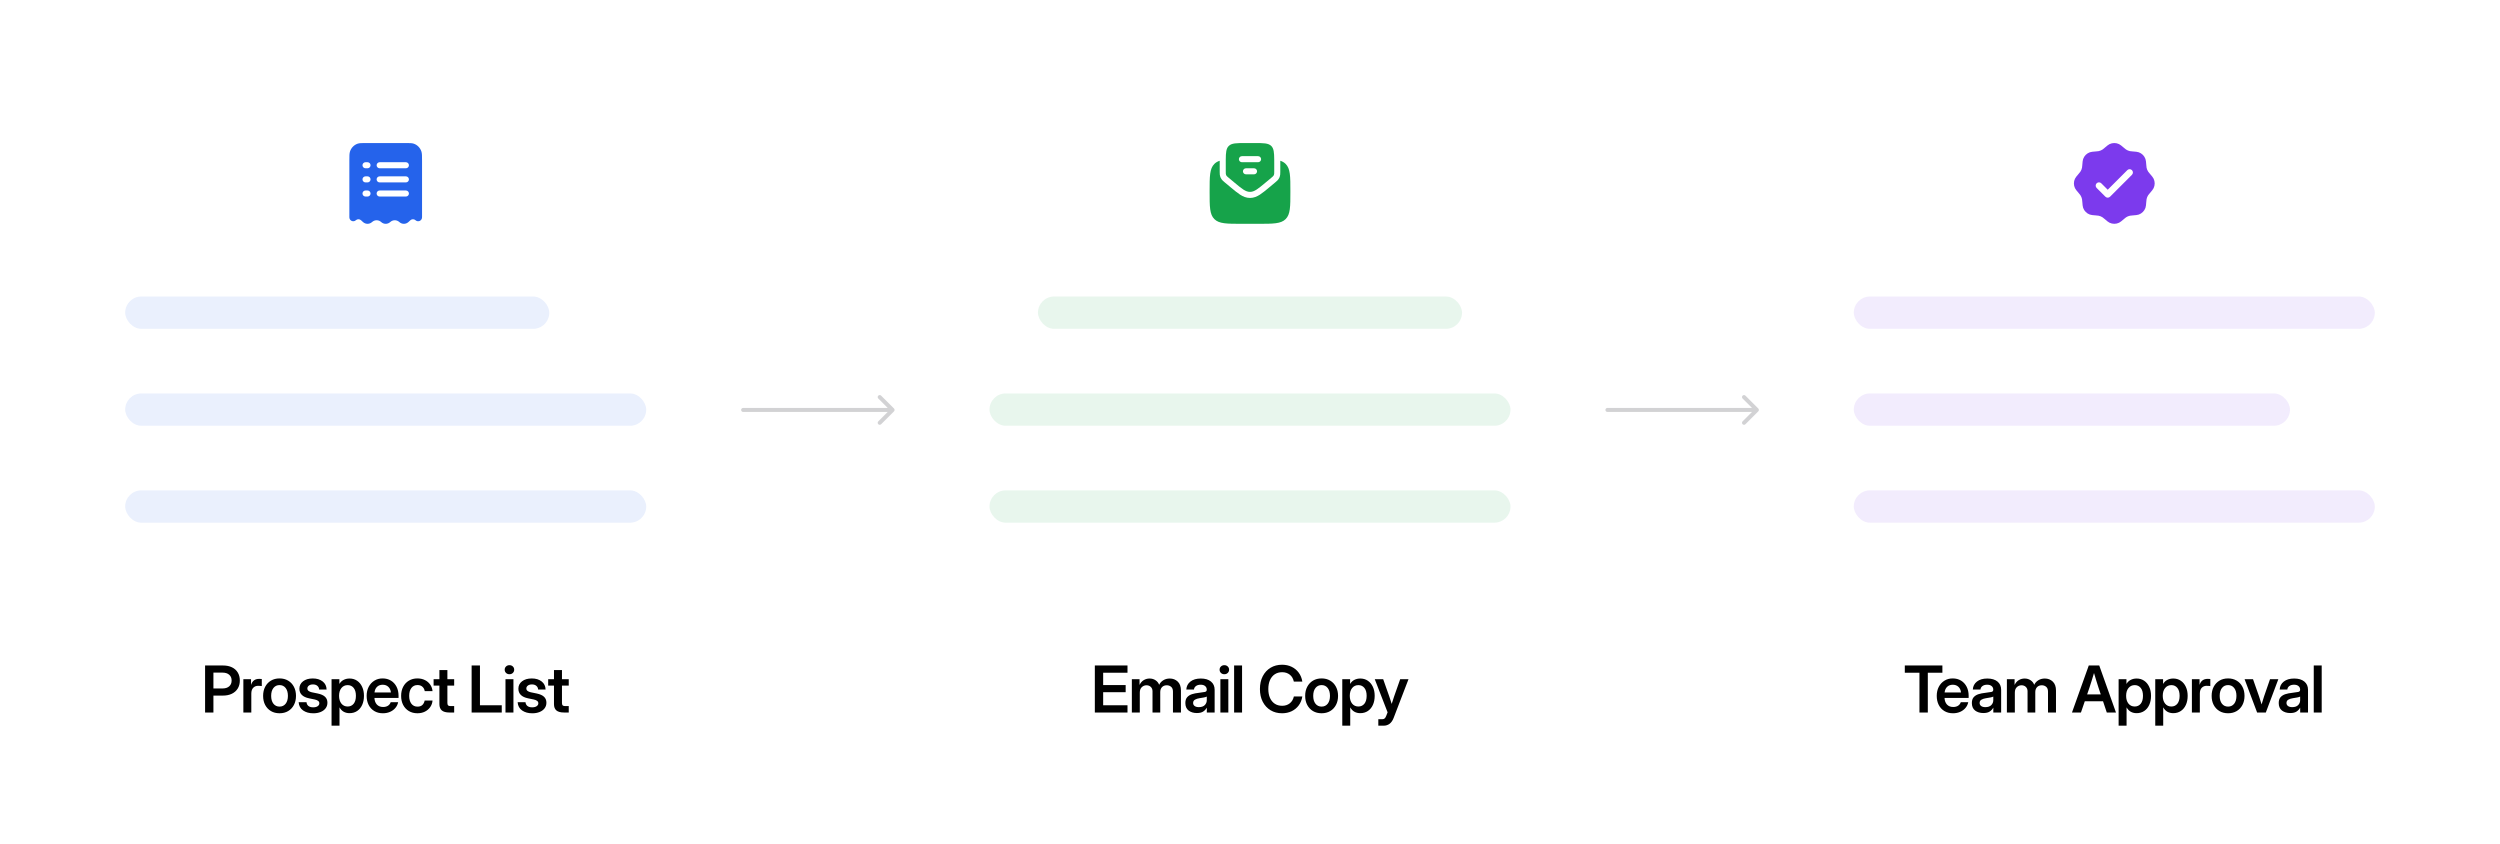 <svg width="619" height="209" viewBox="0 0 619 209" fill="none" xmlns="http://www.w3.org/2000/svg">
<g filter="url(#filter0_ddddi_245_564)">
<rect x="7" y="4" width="177" height="195" rx="10" fill="white"/>
<path fill-rule="evenodd" clip-rule="evenodd" d="M90.745 30H100.255C101.414 30 101.993 30 102.461 30.163C103.347 30.471 104.043 31.187 104.342 32.099C104.5 32.581 104.5 33.177 104.5 34.37V48.374C104.5 49.233 103.515 49.688 102.892 49.118C102.526 48.783 101.974 48.783 101.608 49.118L101.125 49.56C100.483 50.147 99.517 50.147 98.875 49.56C98.233 48.973 97.267 48.973 96.625 49.56C95.983 50.147 95.017 50.147 94.375 49.56C93.733 48.973 92.767 48.973 92.125 49.56C91.483 50.147 90.517 50.147 89.875 49.56L89.392 49.118C89.026 48.783 88.474 48.783 88.108 49.118C87.485 49.688 86.5 49.233 86.5 48.374V34.37C86.5 33.177 86.5 32.581 86.658 32.099C86.957 31.187 87.653 30.471 88.539 30.163C89.007 30 89.586 30 90.745 30ZM90.5 34.75C90.086 34.75 89.75 35.086 89.75 35.5C89.75 35.914 90.086 36.25 90.5 36.25H91C91.414 36.25 91.75 35.914 91.75 35.5C91.75 35.086 91.414 34.75 91 34.75H90.5ZM94 34.75C93.586 34.75 93.25 35.086 93.25 35.5C93.25 35.914 93.586 36.25 94 36.25H100.5C100.914 36.25 101.25 35.914 101.25 35.5C101.25 35.086 100.914 34.75 100.5 34.75H94ZM90.5 38.25C90.086 38.25 89.75 38.586 89.75 39C89.75 39.414 90.086 39.75 90.5 39.75H91C91.414 39.75 91.75 39.414 91.75 39C91.75 38.586 91.414 38.25 91 38.25H90.5ZM94 38.25C93.586 38.25 93.25 38.586 93.25 39C93.25 39.414 93.586 39.75 94 39.75H100.5C100.914 39.75 101.25 39.414 101.25 39C101.25 38.586 100.914 38.25 100.5 38.25H94ZM90.5 41.75C90.086 41.75 89.75 42.086 89.75 42.5C89.75 42.914 90.086 43.25 90.5 43.25H91C91.414 43.25 91.75 42.914 91.75 42.5C91.75 42.086 91.414 41.75 91 41.75H90.5ZM94 41.75C93.586 41.75 93.25 42.086 93.25 42.5C93.25 42.914 93.586 43.25 94 43.25H100.5C100.914 43.25 101.25 42.914 101.25 42.5C101.25 42.086 100.914 41.75 100.5 41.75H94Z" fill="#2563EB"/>
<g opacity="0.1">
<rect x="31" y="68" width="105" height="8" rx="4" fill="#2563EB"/>
</g>
<g opacity="0.1">
<rect x="31" y="92" width="129" height="8" rx="4" fill="#2563EB"/>
</g>
<g opacity="0.1">
<rect x="31" y="116" width="129" height="8" rx="4" fill="#2563EB"/>
</g>
<path d="M50.779 171V159.359H55.225C56.079 159.359 56.816 159.51 57.436 159.812C58.061 160.115 58.54 160.544 58.873 161.102C59.212 161.659 59.381 162.318 59.381 163.078C59.381 163.844 59.209 164.505 58.865 165.062C58.522 165.62 58.035 166.052 57.404 166.359C56.779 166.661 56.04 166.812 55.186 166.812H52.842V171H50.779ZM52.842 165.047H55.108C55.8 165.047 56.347 164.872 56.748 164.523C57.149 164.169 57.35 163.688 57.35 163.078C57.35 162.474 57.149 161.997 56.748 161.648C56.347 161.299 55.8 161.125 55.108 161.125H52.842V165.047ZM60.256 171V162.75H62.155V164.117H62.178C62.329 163.648 62.566 163.292 62.889 163.047C63.217 162.797 63.647 162.672 64.178 162.672C64.314 162.672 64.433 162.677 64.537 162.688C64.647 162.693 64.741 162.698 64.819 162.703V164.453C64.746 164.443 64.621 164.43 64.444 164.414C64.267 164.398 64.082 164.391 63.889 164.391C63.42 164.391 63.025 164.552 62.702 164.875C62.384 165.198 62.225 165.682 62.225 166.328V171H60.256ZM69.218 171.188C68.405 171.188 67.694 171.008 67.085 170.648C66.475 170.284 65.999 169.779 65.655 169.133C65.317 168.487 65.147 167.737 65.147 166.883C65.147 166.029 65.317 165.279 65.655 164.633C65.999 163.982 66.475 163.474 67.085 163.109C67.694 162.745 68.405 162.562 69.218 162.562C70.025 162.562 70.733 162.745 71.343 163.109C71.957 163.474 72.434 163.982 72.772 164.633C73.116 165.279 73.288 166.029 73.288 166.883C73.288 167.737 73.116 168.487 72.772 169.133C72.434 169.779 71.957 170.284 71.343 170.648C70.733 171.008 70.025 171.188 69.218 171.188ZM69.218 169.539C69.848 169.539 70.35 169.302 70.725 168.828C71.1 168.354 71.288 167.706 71.288 166.883C71.288 166.06 71.1 165.409 70.725 164.93C70.35 164.451 69.848 164.211 69.218 164.211C68.582 164.211 68.077 164.451 67.702 164.93C67.327 165.404 67.139 166.055 67.139 166.883C67.139 167.706 67.327 168.354 67.702 168.828C68.077 169.302 68.582 169.539 69.218 169.539ZM77.569 171.195C76.564 171.195 75.723 170.961 75.046 170.492C74.374 170.018 74.007 169.339 73.944 168.453H75.89C75.931 168.854 76.093 169.167 76.374 169.391C76.655 169.609 77.043 169.719 77.538 169.719C78.012 169.719 78.385 169.625 78.655 169.438C78.931 169.25 79.069 169.01 79.069 168.719C79.069 168.469 78.968 168.268 78.765 168.117C78.562 167.966 78.288 167.854 77.944 167.781L76.538 167.492C74.934 167.159 74.132 166.365 74.132 165.109C74.132 164.349 74.434 163.737 75.038 163.273C75.642 162.805 76.447 162.57 77.452 162.57C78.452 162.57 79.265 162.818 79.89 163.312C80.52 163.802 80.845 164.471 80.866 165.32H79.015C79.004 164.951 78.861 164.646 78.585 164.406C78.309 164.167 77.947 164.047 77.499 164.047C77.067 164.047 76.726 164.143 76.476 164.336C76.226 164.529 76.101 164.766 76.101 165.047C76.101 165.292 76.197 165.492 76.39 165.648C76.582 165.799 76.851 165.914 77.194 165.992L78.679 166.297C79.496 166.469 80.098 166.74 80.483 167.109C80.874 167.479 81.069 167.966 81.069 168.57C81.069 169.107 80.918 169.573 80.616 169.969C80.319 170.359 79.908 170.661 79.382 170.875C78.856 171.089 78.252 171.195 77.569 171.195ZM82.093 174.266V162.75H84.031V163.898H84.054C84.314 163.461 84.663 163.133 85.101 162.914C85.538 162.695 86.023 162.586 86.554 162.586C87.262 162.586 87.882 162.768 88.413 163.133C88.95 163.492 89.367 163.995 89.663 164.641C89.966 165.281 90.117 166.023 90.117 166.867C90.117 167.727 89.968 168.479 89.671 169.125C89.38 169.766 88.966 170.266 88.429 170.625C87.893 170.984 87.265 171.164 86.546 171.164C86.005 171.164 85.523 171.047 85.101 170.812C84.684 170.578 84.346 170.227 84.085 169.758H84.062V174.266H82.093ZM86.085 169.516C86.695 169.516 87.187 169.289 87.562 168.836C87.937 168.378 88.124 167.721 88.124 166.867C88.124 166.018 87.937 165.365 87.562 164.906C87.187 164.448 86.695 164.219 86.085 164.219C85.439 164.219 84.921 164.461 84.531 164.945C84.145 165.424 83.953 166.065 83.953 166.867C83.953 167.669 84.145 168.312 84.531 168.797C84.921 169.276 85.439 169.516 86.085 169.516ZM94.804 171.188C93.981 171.188 93.268 171.003 92.664 170.633C92.06 170.263 91.593 169.755 91.265 169.109C90.942 168.458 90.781 167.716 90.781 166.883C90.781 166.044 90.948 165.302 91.281 164.656C91.62 164.005 92.086 163.495 92.679 163.125C93.273 162.75 93.955 162.562 94.726 162.562C95.518 162.562 96.211 162.745 96.804 163.109C97.398 163.474 97.859 163.979 98.187 164.625C98.515 165.266 98.679 166.008 98.679 166.852V167.391H92.711C92.737 168.062 92.935 168.604 93.304 169.016C93.674 169.427 94.19 169.633 94.851 169.633C95.346 169.633 95.755 169.526 96.078 169.312C96.401 169.094 96.62 168.807 96.734 168.453H98.578C98.474 168.99 98.245 169.464 97.89 169.875C97.541 170.286 97.101 170.609 96.57 170.844C96.039 171.073 95.45 171.188 94.804 171.188ZM92.726 166.031H96.789C96.726 165.443 96.513 164.979 96.148 164.641C95.789 164.297 95.325 164.125 94.757 164.125C94.185 164.125 93.718 164.297 93.359 164.641C93.005 164.979 92.794 165.443 92.726 166.031ZM103.352 171.188C102.549 171.188 101.844 171.005 101.234 170.641C100.63 170.276 100.159 169.771 99.82 169.125C99.487 168.479 99.32 167.732 99.32 166.883C99.32 166.034 99.487 165.286 99.82 164.641C100.159 163.99 100.63 163.482 101.234 163.117C101.844 162.747 102.549 162.562 103.352 162.562C104.044 162.562 104.661 162.698 105.203 162.969C105.745 163.234 106.18 163.604 106.508 164.078C106.841 164.547 107.036 165.089 107.094 165.703H105.164C105.091 165.26 104.901 164.901 104.594 164.625C104.292 164.344 103.885 164.203 103.375 164.203C102.729 164.203 102.224 164.445 101.859 164.93C101.495 165.414 101.312 166.065 101.312 166.883C101.312 167.695 101.495 168.344 101.859 168.828C102.224 169.307 102.729 169.547 103.375 169.547C103.891 169.547 104.292 169.411 104.578 169.141C104.865 168.865 105.055 168.497 105.148 168.039H107.094C107.047 168.643 106.857 169.182 106.523 169.656C106.195 170.13 105.758 170.505 105.211 170.781C104.669 171.052 104.049 171.188 103.352 171.188ZM112.453 162.75V164.336H110.774V168.633C110.774 168.93 110.834 169.135 110.953 169.25C111.073 169.359 111.292 169.414 111.61 169.414H112.453V171H111.266C110.427 171 109.805 170.831 109.399 170.492C108.998 170.154 108.797 169.63 108.797 168.922V164.336H107.36V162.75H108.797V160.5H110.774V162.75H112.453ZM116.774 171V159.359H118.837V169.211H124.235V171H116.774ZM125.158 171V162.75H127.126V171H125.158ZM126.142 161.523C125.803 161.523 125.522 161.417 125.298 161.203C125.074 160.984 124.962 160.716 124.962 160.398C124.962 160.081 125.074 159.815 125.298 159.602C125.522 159.388 125.803 159.281 126.142 159.281C126.475 159.281 126.754 159.388 126.978 159.602C127.202 159.815 127.314 160.081 127.314 160.398C127.314 160.716 127.202 160.984 126.978 161.203C126.754 161.417 126.475 161.523 126.142 161.523ZM131.791 171.195C130.785 171.195 129.944 170.961 129.267 170.492C128.595 170.018 128.228 169.339 128.166 168.453H130.111C130.153 168.854 130.314 169.167 130.595 169.391C130.877 169.609 131.265 169.719 131.759 169.719C132.233 169.719 132.606 169.625 132.877 169.438C133.153 169.25 133.291 169.01 133.291 168.719C133.291 168.469 133.189 168.268 132.986 168.117C132.783 167.966 132.509 167.854 132.166 167.781L130.759 167.492C129.155 167.159 128.353 166.365 128.353 165.109C128.353 164.349 128.655 163.737 129.259 163.273C129.864 162.805 130.668 162.57 131.673 162.57C132.673 162.57 133.486 162.818 134.111 163.312C134.741 163.802 135.067 164.471 135.088 165.32H133.236C133.226 164.951 133.082 164.646 132.806 164.406C132.53 164.167 132.168 164.047 131.72 164.047C131.288 164.047 130.947 164.143 130.697 164.336C130.447 164.529 130.322 164.766 130.322 165.047C130.322 165.292 130.418 165.492 130.611 165.648C130.804 165.799 131.072 165.914 131.416 165.992L132.9 166.297C133.718 166.469 134.319 166.74 134.705 167.109C135.095 167.479 135.291 167.966 135.291 168.57C135.291 169.107 135.14 169.573 134.838 169.969C134.541 170.359 134.129 170.661 133.603 170.875C133.077 171.089 132.473 171.195 131.791 171.195ZM140.822 162.75V164.336H139.143V168.633C139.143 168.93 139.202 169.135 139.322 169.25C139.442 169.359 139.661 169.414 139.978 169.414H140.822V171H139.635C138.796 171 138.174 170.831 137.768 170.492C137.366 170.154 137.166 169.63 137.166 168.922V164.336H135.728V162.75H137.166V160.5H139.143V162.75H140.822Z" fill="black"/>
</g>
<g filter="url(#filter1_ddddi_245_564)">
<rect x="221" y="4" width="177" height="195" rx="10" fill="white"/>
<path d="M307.5 50H311.5C315.271 50 317.157 50 318.328 48.829C319.5 47.657 319.5 45.771 319.5 42C319.5 38.229 319.5 36.343 318.328 35.172C317.966 34.809 317.534 34.559 317 34.386C317 34.555 317 34.729 317 34.905L317 37.063C317 37.093 317 37.125 317.001 37.159C317.004 37.499 317.009 38.07 316.764 38.592C316.519 39.114 316.078 39.476 315.815 39.691C315.788 39.713 315.763 39.733 315.741 39.752L314.234 41.008C313.373 41.725 312.624 42.349 311.951 42.782C311.224 43.249 310.439 43.595 309.5 43.595C308.561 43.595 307.776 43.249 307.049 42.782C306.376 42.349 305.627 41.725 304.766 41.008L303.259 39.752C303.237 39.733 303.212 39.713 303.186 39.691C302.922 39.476 302.481 39.114 302.236 38.592C301.992 38.07 301.996 37.499 301.999 37.159C302 37.125 302 37.093 302 37.063L302 34.905C302 34.729 302 34.555 302 34.386C301.466 34.559 301.034 34.809 300.672 35.172C299.5 36.343 299.5 38.229 299.5 42C299.5 45.771 299.5 47.657 300.672 48.829C301.843 50 303.729 50 307.5 50Z" fill="#16A34A"/>
<path fill-rule="evenodd" clip-rule="evenodd" d="M304.22 38.6L305.659 39.799C307.496 41.33 308.414 42.095 309.5 42.095C310.586 42.095 311.505 41.33 313.341 39.799L314.78 38.6C315.134 38.305 315.311 38.157 315.406 37.956C315.5 37.754 315.5 37.524 315.5 37.063V35C315.5 34.679 315.5 34.38 315.498 34.102C315.487 32.331 315.4 31.365 314.768 30.732C314.036 30 312.857 30 310.5 30H308.5C306.143 30 304.965 30 304.232 30.732C303.6 31.365 303.512 32.331 303.5 34.102C303.498 34.38 303.5 34.679 303.5 35V37.063C303.5 37.524 303.5 37.754 303.594 37.956C303.689 38.157 303.866 38.305 304.22 38.6ZM306.75 34C306.75 33.586 307.086 33.25 307.5 33.25H311.5C311.914 33.25 312.25 33.586 312.25 34C312.25 34.414 311.914 34.75 311.5 34.75H307.5C307.086 34.75 306.75 34.414 306.75 34ZM307.75 37C307.75 36.586 308.086 36.25 308.5 36.25H310.5C310.914 36.25 311.25 36.586 311.25 37C311.25 37.414 310.914 37.75 310.5 37.75H308.5C308.086 37.75 307.75 37.414 307.75 37Z" fill="#16A34A"/>
<g opacity="0.1">
<rect x="257" y="68" width="105" height="8" rx="4" fill="#16A34A"/>
</g>
<g opacity="0.1">
<rect x="245" y="92" width="129" height="8" rx="4" fill="#16A34A"/>
</g>
<g opacity="0.1">
<rect x="245" y="116" width="129" height="8" rx="4" fill="#16A34A"/>
</g>
<path d="M271.081 171V159.359H279.167V161.148H273.143V164.211H278.713V165.969H273.143V169.211H279.167V171H271.081ZM280.245 171V162.75H282.151V164.18C282.401 163.648 282.748 163.25 283.19 162.984C283.633 162.719 284.115 162.586 284.636 162.586C285.193 162.586 285.685 162.729 286.112 163.016C286.539 163.297 286.839 163.674 287.011 164.148C287.229 163.674 287.571 163.297 288.034 163.016C288.498 162.729 289.031 162.586 289.636 162.586C290.417 162.586 291.073 162.839 291.604 163.344C292.136 163.849 292.401 164.586 292.401 165.555V171H290.425V165.836C290.425 165.289 290.274 164.891 289.972 164.641C289.675 164.385 289.315 164.258 288.893 164.258C288.393 164.258 287.998 164.414 287.706 164.727C287.419 165.039 287.276 165.443 287.276 165.938V171H285.362V165.742C285.362 165.294 285.222 164.935 284.94 164.664C284.659 164.393 284.3 164.258 283.862 164.258C283.419 164.258 283.034 164.414 282.706 164.727C282.378 165.034 282.214 165.484 282.214 166.078V171H280.245ZM296.347 171.133C295.524 171.133 294.842 170.927 294.3 170.516C293.764 170.099 293.495 169.479 293.495 168.656C293.495 168.031 293.646 167.549 293.948 167.211C294.256 166.867 294.654 166.617 295.144 166.461C295.639 166.305 296.17 166.198 296.737 166.141C297.503 166.052 298.037 165.974 298.339 165.906C298.641 165.839 298.792 165.664 298.792 165.383V165.32C298.792 164.966 298.657 164.677 298.386 164.453C298.12 164.229 297.753 164.117 297.284 164.117C296.805 164.117 296.415 164.229 296.112 164.453C295.816 164.677 295.654 164.964 295.628 165.312H293.73C293.777 164.495 294.118 163.836 294.753 163.336C295.389 162.836 296.245 162.586 297.323 162.586C298.396 162.586 299.235 162.836 299.839 163.336C300.443 163.836 300.745 164.516 300.745 165.375V171H298.808V169.836H298.777C298.579 170.201 298.292 170.508 297.917 170.758C297.542 171.008 297.019 171.133 296.347 171.133ZM296.831 169.672C297.477 169.672 297.967 169.505 298.3 169.172C298.633 168.833 298.8 168.424 298.8 167.945V167.055C298.68 167.133 298.448 167.206 298.105 167.273C297.761 167.336 297.386 167.398 296.98 167.461C296.558 167.523 296.191 167.643 295.878 167.82C295.571 167.992 295.417 168.266 295.417 168.641C295.417 168.964 295.545 169.216 295.8 169.398C296.055 169.581 296.399 169.672 296.831 169.672ZM302.167 171V162.75H304.136V171H302.167ZM303.152 161.523C302.813 161.523 302.532 161.417 302.308 161.203C302.084 160.984 301.972 160.716 301.972 160.398C301.972 160.081 302.084 159.815 302.308 159.602C302.532 159.388 302.813 159.281 303.152 159.281C303.485 159.281 303.764 159.388 303.988 159.602C304.212 159.815 304.324 160.081 304.324 160.398C304.324 160.716 304.212 160.984 303.988 161.203C303.764 161.417 303.485 161.523 303.152 161.523ZM307.535 159.359V171H305.566V159.359H307.535ZM317.442 171.188C316.369 171.188 315.421 170.94 314.598 170.445C313.775 169.951 313.129 169.253 312.661 168.352C312.192 167.451 311.958 166.396 311.958 165.188C311.958 163.969 312.192 162.909 312.661 162.008C313.129 161.107 313.775 160.409 314.598 159.914C315.421 159.419 316.369 159.172 317.442 159.172C318.317 159.172 319.109 159.344 319.817 159.688C320.525 160.031 321.109 160.516 321.567 161.141C322.03 161.766 322.327 162.503 322.458 163.352H320.356C320.2 162.612 319.864 162.039 319.348 161.633C318.833 161.227 318.202 161.023 317.458 161.023C316.749 161.023 316.137 161.195 315.622 161.539C315.111 161.883 314.718 162.367 314.442 162.992C314.171 163.617 314.036 164.349 314.036 165.188C314.036 166.021 314.171 166.75 314.442 167.375C314.718 167.995 315.111 168.477 315.622 168.82C316.132 169.164 316.744 169.336 317.458 169.336C318.197 169.336 318.825 169.135 319.34 168.734C319.856 168.333 320.197 167.763 320.364 167.023H322.458C322.327 167.872 322.03 168.609 321.567 169.234C321.109 169.854 320.525 170.336 319.817 170.68C319.109 171.018 318.317 171.188 317.442 171.188ZM327.231 171.188C326.419 171.188 325.708 171.008 325.098 170.648C324.489 170.284 324.012 169.779 323.669 169.133C323.33 168.487 323.161 167.737 323.161 166.883C323.161 166.029 323.33 165.279 323.669 164.633C324.012 163.982 324.489 163.474 325.098 163.109C325.708 162.745 326.419 162.562 327.231 162.562C328.039 162.562 328.747 162.745 329.356 163.109C329.971 163.474 330.447 163.982 330.786 164.633C331.13 165.279 331.302 166.029 331.302 166.883C331.302 167.737 331.13 168.487 330.786 169.133C330.447 169.779 329.971 170.284 329.356 170.648C328.747 171.008 328.039 171.188 327.231 171.188ZM327.231 169.539C327.861 169.539 328.364 169.302 328.739 168.828C329.114 168.354 329.302 167.706 329.302 166.883C329.302 166.06 329.114 165.409 328.739 164.93C328.364 164.451 327.861 164.211 327.231 164.211C326.596 164.211 326.091 164.451 325.716 164.93C325.341 165.404 325.153 166.055 325.153 166.883C325.153 167.706 325.341 168.354 325.716 168.828C326.091 169.302 326.596 169.539 327.231 169.539ZM332.349 174.266V162.75H334.286V163.898H334.31C334.57 163.461 334.919 163.133 335.357 162.914C335.794 162.695 336.278 162.586 336.81 162.586C337.518 162.586 338.138 162.768 338.669 163.133C339.206 163.492 339.622 163.995 339.919 164.641C340.221 165.281 340.372 166.023 340.372 166.867C340.372 167.727 340.224 168.479 339.927 169.125C339.635 169.766 339.221 170.266 338.685 170.625C338.148 170.984 337.521 171.164 336.802 171.164C336.26 171.164 335.778 171.047 335.357 170.812C334.94 170.578 334.601 170.227 334.341 169.758H334.317V174.266H332.349ZM336.341 169.516C336.95 169.516 337.442 169.289 337.817 168.836C338.192 168.378 338.38 167.721 338.38 166.867C338.38 166.018 338.192 165.365 337.817 164.906C337.442 164.448 336.95 164.219 336.341 164.219C335.695 164.219 335.177 164.461 334.786 164.945C334.401 165.424 334.208 166.065 334.208 166.867C334.208 167.669 334.401 168.312 334.786 168.797C335.177 169.276 335.695 169.516 336.341 169.516ZM341.271 174.266V172.664H342.247C342.513 172.664 342.719 172.591 342.865 172.445C343.016 172.305 343.149 172.073 343.263 171.75L343.568 170.953L340.388 162.75H342.474L343.99 167.047C344.094 167.354 344.195 167.661 344.294 167.969C344.393 168.271 344.49 168.573 344.583 168.875C344.771 168.271 344.969 167.661 345.177 167.047L346.685 162.75H348.747L345.06 172.359C344.57 173.63 343.737 174.266 342.56 174.266H341.271Z" fill="black"/>
</g>
<g filter="url(#filter2_ddddi_245_564)">
<rect x="435" y="4" width="177" height="195" rx="10" fill="white"/>
<path fill-rule="evenodd" clip-rule="evenodd" d="M521.092 31.2C520.849 31.408 520.727 31.512 520.597 31.599C520.299 31.799 519.964 31.937 519.612 32.007C519.459 32.037 519.299 32.05 518.98 32.075C518.179 32.139 517.778 32.171 517.444 32.289C516.671 32.562 516.062 33.17 515.789 33.944C515.671 34.278 515.639 34.679 515.575 35.48C515.55 35.799 515.537 35.959 515.507 36.112C515.437 36.464 515.299 36.799 515.099 37.097C515.012 37.227 514.908 37.349 514.7 37.592C514.179 38.204 513.918 38.51 513.765 38.83C513.412 39.57 513.412 40.43 513.765 41.17C513.918 41.49 514.179 41.796 514.7 42.408C514.908 42.651 515.012 42.773 515.099 42.903C515.299 43.201 515.437 43.536 515.507 43.888C515.537 44.041 515.55 44.201 515.575 44.52C515.639 45.321 515.671 45.722 515.789 46.056C516.062 46.83 516.671 47.438 517.444 47.711C517.778 47.829 518.179 47.861 518.98 47.925C519.299 47.95 519.459 47.963 519.612 47.993C519.964 48.063 520.299 48.202 520.597 48.401C520.727 48.488 520.849 48.592 521.092 48.8C521.704 49.321 522.01 49.582 522.33 49.735C523.07 50.088 523.93 50.088 524.67 49.735C524.99 49.582 525.296 49.321 525.908 48.8C526.151 48.592 526.273 48.488 526.403 48.401C526.701 48.202 527.036 48.063 527.388 47.993C527.541 47.963 527.701 47.95 528.02 47.925C528.821 47.861 529.222 47.829 529.556 47.711C530.329 47.438 530.938 46.83 531.211 46.056C531.329 45.722 531.361 45.321 531.425 44.52C531.45 44.201 531.463 44.041 531.493 43.888C531.563 43.536 531.701 43.201 531.901 42.903C531.988 42.773 532.092 42.651 532.3 42.408C532.821 41.796 533.082 41.49 533.235 41.17C533.588 40.43 533.588 39.57 533.235 38.83C533.082 38.51 532.821 38.204 532.3 37.592C532.092 37.349 531.988 37.227 531.901 37.097C531.701 36.799 531.563 36.464 531.493 36.112C531.463 35.959 531.45 35.799 531.425 35.48C531.361 34.679 531.329 34.278 531.211 33.944C530.938 33.17 530.329 32.562 529.556 32.289C529.222 32.171 528.821 32.139 528.02 32.075C527.701 32.05 527.541 32.037 527.388 32.007C527.036 31.937 526.701 31.799 526.403 31.599C526.273 31.512 526.151 31.408 525.908 31.2C525.296 30.679 524.99 30.418 524.67 30.265C523.93 29.912 523.07 29.912 522.33 30.265C522.01 30.418 521.704 30.679 521.092 31.2ZM527.873 37.863C528.191 37.545 528.191 37.03 527.873 36.712C527.556 36.394 527.04 36.394 526.723 36.712L521.872 41.562L520.277 39.968C519.96 39.65 519.444 39.65 519.126 39.968C518.809 40.285 518.809 40.801 519.126 41.119L521.297 43.289C521.615 43.607 522.13 43.607 522.448 43.289L527.873 37.863Z" fill="#7C3AED"/>
<g opacity="0.1">
<rect x="459" y="68" width="129" height="8" rx="4" fill="#7C3AED"/>
</g>
<g opacity="0.1">
<rect x="459" y="92" width="108" height="8" rx="4" fill="#7C3AED"/>
</g>
<g opacity="0.1">
<rect x="459" y="116" width="129" height="8" rx="4" fill="#7C3AED"/>
</g>
<path d="M471.631 161.148V159.359H480.936V161.148H477.326V171H475.256V161.148H471.631ZM483.561 171.188C482.738 171.188 482.024 171.003 481.42 170.633C480.816 170.263 480.35 169.755 480.022 169.109C479.699 168.458 479.537 167.716 479.537 166.883C479.537 166.044 479.704 165.302 480.037 164.656C480.376 164.005 480.842 163.495 481.436 163.125C482.03 162.75 482.712 162.562 483.483 162.562C484.274 162.562 484.967 162.745 485.561 163.109C486.155 163.474 486.616 163.979 486.944 164.625C487.272 165.266 487.436 166.008 487.436 166.852V167.391H481.467C481.493 168.062 481.691 168.604 482.061 169.016C482.431 169.427 482.946 169.633 483.608 169.633C484.103 169.633 484.511 169.526 484.834 169.312C485.157 169.094 485.376 168.807 485.491 168.453H487.334C487.23 168.99 487.001 169.464 486.647 169.875C486.298 170.286 485.858 170.609 485.327 170.844C484.795 171.073 484.207 171.188 483.561 171.188ZM481.483 166.031H485.545C485.483 165.443 485.269 164.979 484.905 164.641C484.545 164.297 484.082 164.125 483.514 164.125C482.941 164.125 482.475 164.297 482.116 164.641C481.761 164.979 481.551 165.443 481.483 166.031ZM491.085 171.133C490.262 171.133 489.579 170.927 489.038 170.516C488.501 170.099 488.233 169.479 488.233 168.656C488.233 168.031 488.384 167.549 488.686 167.211C488.994 166.867 489.392 166.617 489.882 166.461C490.376 166.305 490.908 166.198 491.475 166.141C492.241 166.052 492.775 165.974 493.077 165.906C493.379 165.839 493.53 165.664 493.53 165.383V165.32C493.53 164.966 493.395 164.677 493.124 164.453C492.858 164.229 492.491 164.117 492.022 164.117C491.543 164.117 491.152 164.229 490.85 164.453C490.553 164.677 490.392 164.964 490.366 165.312H488.467C488.514 164.495 488.856 163.836 489.491 163.336C490.126 162.836 490.983 162.586 492.061 162.586C493.134 162.586 493.973 162.836 494.577 163.336C495.181 163.836 495.483 164.516 495.483 165.375V171H493.546V169.836H493.514C493.316 170.201 493.03 170.508 492.655 170.758C492.28 171.008 491.757 171.133 491.085 171.133ZM491.569 169.672C492.215 169.672 492.704 169.505 493.038 169.172C493.371 168.833 493.538 168.424 493.538 167.945V167.055C493.418 167.133 493.186 167.206 492.842 167.273C492.499 167.336 492.124 167.398 491.717 167.461C491.296 167.523 490.928 167.643 490.616 167.82C490.309 167.992 490.155 168.266 490.155 168.641C490.155 168.964 490.283 169.216 490.538 169.398C490.793 169.581 491.137 169.672 491.569 169.672ZM496.905 171V162.75H498.812V164.18C499.062 163.648 499.408 163.25 499.851 162.984C500.293 162.719 500.775 162.586 501.296 162.586C501.853 162.586 502.345 162.729 502.772 163.016C503.2 163.297 503.499 163.674 503.671 164.148C503.89 163.674 504.231 163.297 504.694 163.016C505.158 162.729 505.692 162.586 506.296 162.586C507.077 162.586 507.733 162.839 508.265 163.344C508.796 163.849 509.062 164.586 509.062 165.555V171H507.085V165.836C507.085 165.289 506.934 164.891 506.632 164.641C506.335 164.385 505.976 164.258 505.554 164.258C505.054 164.258 504.658 164.414 504.366 164.727C504.08 165.039 503.937 165.443 503.937 165.938V171H502.022V165.742C502.022 165.294 501.882 164.935 501.601 164.664C501.319 164.393 500.96 164.258 500.522 164.258C500.08 164.258 499.694 164.414 499.366 164.727C499.038 165.034 498.874 165.484 498.874 166.078V171H496.905ZM513.023 171L517.179 159.359H519.773L523.914 171H521.64L520.711 168.219H516.195L515.242 171H513.023ZM516.773 166.523H520.148L519.601 164.883C519.429 164.346 519.252 163.786 519.07 163.203C518.893 162.62 518.695 161.961 518.476 161.227C518.257 161.961 518.057 162.62 517.875 163.203C517.692 163.786 517.513 164.346 517.336 164.883L516.773 166.523ZM524.57 174.266V162.75H526.508V163.898H526.531C526.792 163.461 527.141 163.133 527.578 162.914C528.016 162.695 528.5 162.586 529.031 162.586C529.74 162.586 530.359 162.768 530.891 163.133C531.427 163.492 531.844 163.995 532.141 164.641C532.443 165.281 532.594 166.023 532.594 166.867C532.594 167.727 532.445 168.479 532.148 169.125C531.857 169.766 531.443 170.266 530.906 170.625C530.37 170.984 529.742 171.164 529.023 171.164C528.482 171.164 528 171.047 527.578 170.812C527.161 170.578 526.823 170.227 526.562 169.758H526.539V174.266H524.57ZM528.562 169.516C529.172 169.516 529.664 169.289 530.039 168.836C530.414 168.378 530.602 167.721 530.602 166.867C530.602 166.018 530.414 165.365 530.039 164.906C529.664 164.448 529.172 164.219 528.562 164.219C527.917 164.219 527.398 164.461 527.008 164.945C526.622 165.424 526.43 166.065 526.43 166.867C526.43 167.669 526.622 168.312 527.008 168.797C527.398 169.276 527.917 169.516 528.562 169.516ZM533.641 174.266V162.75H535.578V163.898H535.602C535.862 163.461 536.211 163.133 536.649 162.914C537.086 162.695 537.571 162.586 538.102 162.586C538.81 162.586 539.43 162.768 539.961 163.133C540.498 163.492 540.914 163.995 541.211 164.641C541.513 165.281 541.664 166.023 541.664 166.867C541.664 167.727 541.516 168.479 541.219 169.125C540.927 169.766 540.513 170.266 539.977 170.625C539.44 170.984 538.813 171.164 538.094 171.164C537.552 171.164 537.071 171.047 536.649 170.812C536.232 170.578 535.894 170.227 535.633 169.758H535.61V174.266H533.641ZM537.633 169.516C538.242 169.516 538.735 169.289 539.11 168.836C539.485 168.378 539.672 167.721 539.672 166.867C539.672 166.018 539.485 165.365 539.11 164.906C538.735 164.448 538.242 164.219 537.633 164.219C536.987 164.219 536.469 164.461 536.078 164.945C535.693 165.424 535.5 166.065 535.5 166.867C535.5 167.669 535.693 168.312 536.078 168.797C536.469 169.276 536.987 169.516 537.633 169.516ZM542.712 171V162.75H544.61V164.117H544.633C544.784 163.648 545.021 163.292 545.344 163.047C545.673 162.797 546.102 162.672 546.633 162.672C546.769 162.672 546.889 162.677 546.993 162.688C547.102 162.693 547.196 162.698 547.274 162.703V164.453C547.201 164.443 547.076 164.43 546.899 164.414C546.722 164.398 546.537 164.391 546.344 164.391C545.876 164.391 545.48 164.552 545.157 164.875C544.839 165.198 544.68 165.682 544.68 166.328V171H542.712ZM551.673 171.188C550.86 171.188 550.149 171.008 549.54 170.648C548.931 170.284 548.454 169.779 548.11 169.133C547.772 168.487 547.603 167.737 547.603 166.883C547.603 166.029 547.772 165.279 548.11 164.633C548.454 163.982 548.931 163.474 549.54 163.109C550.149 162.745 550.86 162.562 551.673 162.562C552.48 162.562 553.188 162.745 553.798 163.109C554.412 163.474 554.889 163.982 555.228 164.633C555.571 165.279 555.743 166.029 555.743 166.883C555.743 167.737 555.571 168.487 555.228 169.133C554.889 169.779 554.412 170.284 553.798 170.648C553.188 171.008 552.48 171.188 551.673 171.188ZM551.673 169.539C552.303 169.539 552.806 169.302 553.181 168.828C553.556 168.354 553.743 167.706 553.743 166.883C553.743 166.06 553.556 165.409 553.181 164.93C552.806 164.451 552.303 164.211 551.673 164.211C551.037 164.211 550.532 164.451 550.157 164.93C549.782 165.404 549.595 166.055 549.595 166.883C549.595 167.706 549.782 168.354 550.157 168.828C550.532 169.302 551.037 169.539 551.673 169.539ZM558.861 171L555.759 162.75H557.845L559.353 167.047C559.462 167.375 559.566 167.703 559.665 168.031C559.769 168.354 559.871 168.677 559.97 169C560.069 168.677 560.168 168.354 560.267 168.031C560.366 167.703 560.467 167.375 560.572 167.047L562.056 162.75H564.118L561.017 171H558.861ZM567.064 171.133C566.241 171.133 565.559 170.927 565.017 170.516C564.481 170.099 564.213 169.479 564.213 168.656C564.213 168.031 564.364 167.549 564.666 167.211C564.973 166.867 565.371 166.617 565.861 166.461C566.356 166.305 566.887 166.198 567.455 166.141C568.22 166.052 568.754 165.974 569.056 165.906C569.358 165.839 569.509 165.664 569.509 165.383V165.32C569.509 164.966 569.374 164.677 569.103 164.453C568.838 164.229 568.47 164.117 568.002 164.117C567.522 164.117 567.132 164.229 566.83 164.453C566.533 164.677 566.371 164.964 566.345 165.312H564.447C564.494 164.495 564.835 163.836 565.47 163.336C566.106 162.836 566.963 162.586 568.041 162.586C569.114 162.586 569.952 162.836 570.556 163.336C571.16 163.836 571.463 164.516 571.463 165.375V171H569.525V169.836H569.494C569.296 170.201 569.009 170.508 568.634 170.758C568.259 171.008 567.736 171.133 567.064 171.133ZM567.548 169.672C568.194 169.672 568.684 169.505 569.017 169.172C569.351 168.833 569.517 168.424 569.517 167.945V167.055C569.397 167.133 569.166 167.206 568.822 167.273C568.478 167.336 568.103 167.398 567.697 167.461C567.275 167.523 566.908 167.643 566.595 167.82C566.288 167.992 566.134 168.266 566.134 168.641C566.134 168.964 566.262 169.216 566.517 169.398C566.772 169.581 567.116 169.672 567.548 169.672ZM574.853 159.359V171H572.885V159.359H574.853Z" fill="black"/>
</g>
<path opacity="0.2" d="M184 101C183.724 101 183.5 101.224 183.5 101.5C183.5 101.776 183.724 102 184 102V101ZM221.354 101.854C221.549 101.658 221.549 101.342 221.354 101.146L218.172 97.965C217.976 97.769 217.66 97.769 217.464 97.965C217.269 98.16 217.269 98.476 217.464 98.672L220.293 101.5L217.464 104.328C217.269 104.524 217.269 104.84 217.464 105.036C217.66 105.231 217.976 105.231 218.172 105.036L221.354 101.854ZM184 102H221V101H184V102Z" fill="#1F2129"/>
<path opacity="0.2" d="M398 101C397.724 101 397.5 101.224 397.5 101.5C397.5 101.776 397.724 102 398 102V101ZM435.354 101.854C435.549 101.658 435.549 101.342 435.354 101.146L432.172 97.965C431.976 97.769 431.66 97.769 431.464 97.965C431.269 98.16 431.269 98.476 431.464 98.672L434.293 101.5L431.464 104.328C431.269 104.524 431.269 104.84 431.464 105.036C431.66 105.231 431.976 105.231 432.172 105.036L435.354 101.854ZM398 102H435V101H398V102Z" fill="#1F2129"/>
<defs>
<filter id="filter0_ddddi_245_564" x="0.333" y="0.667" width="190.333" height="208.333" filterUnits="userSpaceOnUse" color-interpolation-filters="sRGB">
<feFlood flood-opacity="0" result="BackgroundImageFix"/>
<feColorMatrix in="SourceAlpha" type="matrix" values="0 0 0 0 0 0 0 0 0 0 0 0 0 0 0 0 0 0 127 0" result="hardAlpha"/>
<feMorphology radius="0.833" operator="dilate" in="SourceAlpha" result="effect1_dropShadow_245_564"/>
<feOffset/>
<feComposite in2="hardAlpha" operator="out"/>
<feColorMatrix type="matrix" values="0 0 0 0 0.161 0 0 0 0 0.161 0 0 0 0 0.161 0 0 0 0.08 0"/>
<feBlend mode="normal" in2="BackgroundImageFix" result="effect1_dropShadow_245_564"/>
<feColorMatrix in="SourceAlpha" type="matrix" values="0 0 0 0 0 0 0 0 0 0 0 0 0 0 0 0 0 0 127 0" result="hardAlpha"/>
<feOffset dy="0.833"/>
<feGaussianBlur stdDeviation="0.833"/>
<feComposite in2="hardAlpha" operator="out"/>
<feColorMatrix type="matrix" values="0 0 0 0 0.161 0 0 0 0 0.161 0 0 0 0 0.161 0 0 0 0.04 0"/>
<feBlend mode="normal" in2="effect1_dropShadow_245_564" result="effect2_dropShadow_245_564"/>
<feColorMatrix in="SourceAlpha" type="matrix" values="0 0 0 0 0 0 0 0 0 0 0 0 0 0 0 0 0 0 127 0" result="hardAlpha"/>
<feOffset dy="1.667"/>
<feGaussianBlur stdDeviation="1.667"/>
<feComposite in2="hardAlpha" operator="out"/>
<feColorMatrix type="matrix" values="0 0 0 0 0.161 0 0 0 0 0.161 0 0 0 0 0.161 0 0 0 0.04 0"/>
<feBlend mode="normal" in2="effect2_dropShadow_245_564" result="effect3_dropShadow_245_564"/>
<feColorMatrix in="SourceAlpha" type="matrix" values="0 0 0 0 0 0 0 0 0 0 0 0 0 0 0 0 0 0 127 0" result="hardAlpha"/>
<feOffset dy="3.333"/>
<feGaussianBlur stdDeviation="3.333"/>
<feComposite in2="hardAlpha" operator="out"/>
<feColorMatrix type="matrix" values="0 0 0 0 0.161 0 0 0 0 0.161 0 0 0 0 0.161 0 0 0 0.06 0"/>
<feBlend mode="normal" in2="effect3_dropShadow_245_564" result="effect4_dropShadow_245_564"/>
<feBlend mode="normal" in="SourceGraphic" in2="effect4_dropShadow_245_564" result="shape"/>
<feColorMatrix in="SourceAlpha" type="matrix" values="0 0 0 0 0 0 0 0 0 0 0 0 0 0 0 0 0 0 127 0" result="hardAlpha"/>
<feOffset dy="-0.417"/>
<feGaussianBlur stdDeviation="0.208"/>
<feComposite in2="hardAlpha" operator="arithmetic" k2="-1" k3="1"/>
<feColorMatrix type="matrix" values="0 0 0 0 0.161 0 0 0 0 0.161 0 0 0 0 0.161 0 0 0 0.08 0"/>
<feBlend mode="normal" in2="shape" result="effect5_innerShadow_245_564"/>
</filter>
<filter id="filter1_ddddi_245_564" x="214.333" y="0.667" width="190.333" height="208.333" filterUnits="userSpaceOnUse" color-interpolation-filters="sRGB">
<feFlood flood-opacity="0" result="BackgroundImageFix"/>
<feColorMatrix in="SourceAlpha" type="matrix" values="0 0 0 0 0 0 0 0 0 0 0 0 0 0 0 0 0 0 127 0" result="hardAlpha"/>
<feMorphology radius="0.833" operator="dilate" in="SourceAlpha" result="effect1_dropShadow_245_564"/>
<feOffset/>
<feComposite in2="hardAlpha" operator="out"/>
<feColorMatrix type="matrix" values="0 0 0 0 0.161 0 0 0 0 0.161 0 0 0 0 0.161 0 0 0 0.08 0"/>
<feBlend mode="normal" in2="BackgroundImageFix" result="effect1_dropShadow_245_564"/>
<feColorMatrix in="SourceAlpha" type="matrix" values="0 0 0 0 0 0 0 0 0 0 0 0 0 0 0 0 0 0 127 0" result="hardAlpha"/>
<feOffset dy="0.833"/>
<feGaussianBlur stdDeviation="0.833"/>
<feComposite in2="hardAlpha" operator="out"/>
<feColorMatrix type="matrix" values="0 0 0 0 0.161 0 0 0 0 0.161 0 0 0 0 0.161 0 0 0 0.04 0"/>
<feBlend mode="normal" in2="effect1_dropShadow_245_564" result="effect2_dropShadow_245_564"/>
<feColorMatrix in="SourceAlpha" type="matrix" values="0 0 0 0 0 0 0 0 0 0 0 0 0 0 0 0 0 0 127 0" result="hardAlpha"/>
<feOffset dy="1.667"/>
<feGaussianBlur stdDeviation="1.667"/>
<feComposite in2="hardAlpha" operator="out"/>
<feColorMatrix type="matrix" values="0 0 0 0 0.161 0 0 0 0 0.161 0 0 0 0 0.161 0 0 0 0.04 0"/>
<feBlend mode="normal" in2="effect2_dropShadow_245_564" result="effect3_dropShadow_245_564"/>
<feColorMatrix in="SourceAlpha" type="matrix" values="0 0 0 0 0 0 0 0 0 0 0 0 0 0 0 0 0 0 127 0" result="hardAlpha"/>
<feOffset dy="3.333"/>
<feGaussianBlur stdDeviation="3.333"/>
<feComposite in2="hardAlpha" operator="out"/>
<feColorMatrix type="matrix" values="0 0 0 0 0.161 0 0 0 0 0.161 0 0 0 0 0.161 0 0 0 0.06 0"/>
<feBlend mode="normal" in2="effect3_dropShadow_245_564" result="effect4_dropShadow_245_564"/>
<feBlend mode="normal" in="SourceGraphic" in2="effect4_dropShadow_245_564" result="shape"/>
<feColorMatrix in="SourceAlpha" type="matrix" values="0 0 0 0 0 0 0 0 0 0 0 0 0 0 0 0 0 0 127 0" result="hardAlpha"/>
<feOffset dy="-0.417"/>
<feGaussianBlur stdDeviation="0.208"/>
<feComposite in2="hardAlpha" operator="arithmetic" k2="-1" k3="1"/>
<feColorMatrix type="matrix" values="0 0 0 0 0.161 0 0 0 0 0.161 0 0 0 0 0.161 0 0 0 0.08 0"/>
<feBlend mode="normal" in2="shape" result="effect5_innerShadow_245_564"/>
</filter>
<filter id="filter2_ddddi_245_564" x="428.333" y="0.667" width="190.333" height="208.333" filterUnits="userSpaceOnUse" color-interpolation-filters="sRGB">
<feFlood flood-opacity="0" result="BackgroundImageFix"/>
<feColorMatrix in="SourceAlpha" type="matrix" values="0 0 0 0 0 0 0 0 0 0 0 0 0 0 0 0 0 0 127 0" result="hardAlpha"/>
<feMorphology radius="0.833" operator="dilate" in="SourceAlpha" result="effect1_dropShadow_245_564"/>
<feOffset/>
<feComposite in2="hardAlpha" operator="out"/>
<feColorMatrix type="matrix" values="0 0 0 0 0.161 0 0 0 0 0.161 0 0 0 0 0.161 0 0 0 0.08 0"/>
<feBlend mode="normal" in2="BackgroundImageFix" result="effect1_dropShadow_245_564"/>
<feColorMatrix in="SourceAlpha" type="matrix" values="0 0 0 0 0 0 0 0 0 0 0 0 0 0 0 0 0 0 127 0" result="hardAlpha"/>
<feOffset dy="0.833"/>
<feGaussianBlur stdDeviation="0.833"/>
<feComposite in2="hardAlpha" operator="out"/>
<feColorMatrix type="matrix" values="0 0 0 0 0.161 0 0 0 0 0.161 0 0 0 0 0.161 0 0 0 0.04 0"/>
<feBlend mode="normal" in2="effect1_dropShadow_245_564" result="effect2_dropShadow_245_564"/>
<feColorMatrix in="SourceAlpha" type="matrix" values="0 0 0 0 0 0 0 0 0 0 0 0 0 0 0 0 0 0 127 0" result="hardAlpha"/>
<feOffset dy="1.667"/>
<feGaussianBlur stdDeviation="1.667"/>
<feComposite in2="hardAlpha" operator="out"/>
<feColorMatrix type="matrix" values="0 0 0 0 0.161 0 0 0 0 0.161 0 0 0 0 0.161 0 0 0 0.04 0"/>
<feBlend mode="normal" in2="effect2_dropShadow_245_564" result="effect3_dropShadow_245_564"/>
<feColorMatrix in="SourceAlpha" type="matrix" values="0 0 0 0 0 0 0 0 0 0 0 0 0 0 0 0 0 0 127 0" result="hardAlpha"/>
<feOffset dy="3.333"/>
<feGaussianBlur stdDeviation="3.333"/>
<feComposite in2="hardAlpha" operator="out"/>
<feColorMatrix type="matrix" values="0 0 0 0 0.161 0 0 0 0 0.161 0 0 0 0 0.161 0 0 0 0.06 0"/>
<feBlend mode="normal" in2="effect3_dropShadow_245_564" result="effect4_dropShadow_245_564"/>
<feBlend mode="normal" in="SourceGraphic" in2="effect4_dropShadow_245_564" result="shape"/>
<feColorMatrix in="SourceAlpha" type="matrix" values="0 0 0 0 0 0 0 0 0 0 0 0 0 0 0 0 0 0 127 0" result="hardAlpha"/>
<feOffset dy="-0.417"/>
<feGaussianBlur stdDeviation="0.208"/>
<feComposite in2="hardAlpha" operator="arithmetic" k2="-1" k3="1"/>
<feColorMatrix type="matrix" values="0 0 0 0 0.161 0 0 0 0 0.161 0 0 0 0 0.161 0 0 0 0.08 0"/>
<feBlend mode="normal" in2="shape" result="effect5_innerShadow_245_564"/>
</filter>
</defs>
</svg>
